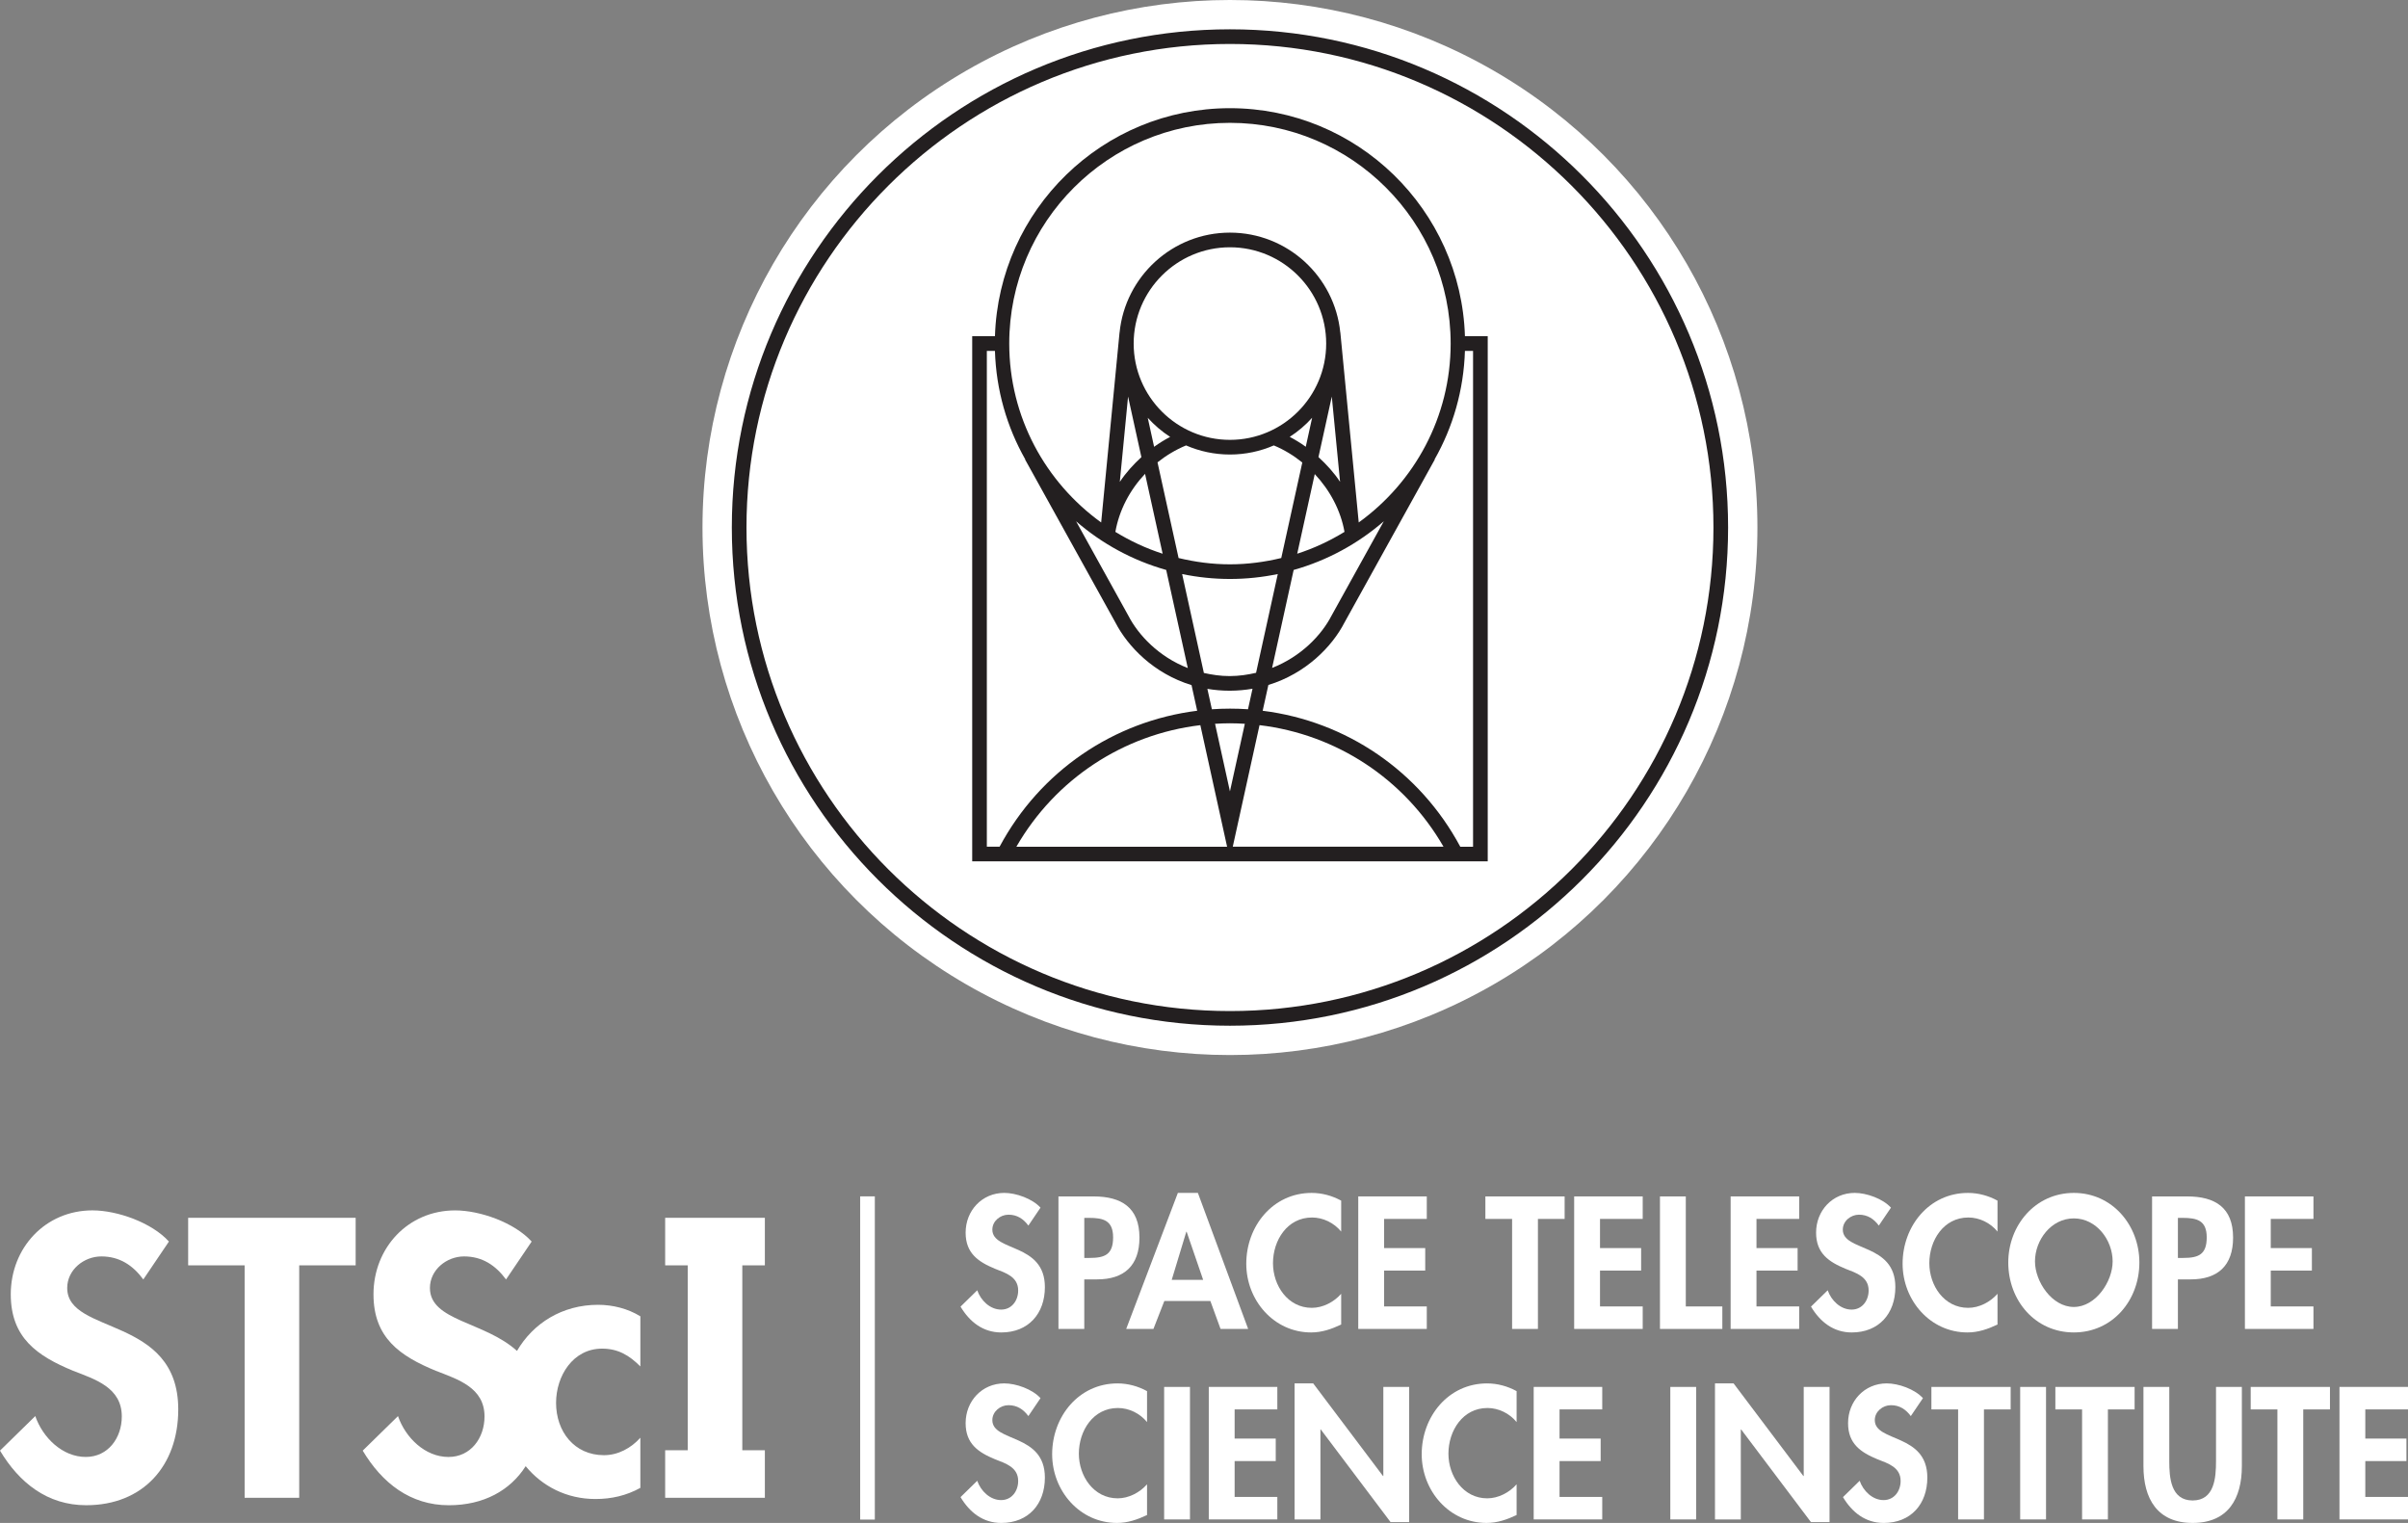 <?xml version="1.0" encoding="UTF-8" standalone="no"?>
<!-- Generator: Adobe Illustrator 16.0.4, SVG Export Plug-In . SVG Version: 6.00 Build 0)  -->

<svg
   xmlns:dc="http://purl.org/dc/elements/1.1/"
   xmlns:cc="http://creativecommons.org/ns#"
   xmlns:rdf="http://www.w3.org/1999/02/22-rdf-syntax-ns#"
   xmlns:svg="http://www.w3.org/2000/svg"
   xmlns="http://www.w3.org/2000/svg"
   xmlns:sodipodi="http://sodipodi.sourceforge.net/DTD/sodipodi-0.dtd"
   xmlns:inkscape="http://www.inkscape.org/namespaces/inkscape"
   version="1.1"
   id="Layer_1"
   x="0px"
   y="0px"
   width="164.349"
   height="103.931"
   viewBox="0 0 164.349 103.931"
   enable-background="new 0 0 612 792"
   xml:space="preserve"
   inkscape:version="0.91 r13725"
   sodipodi:docname="stsci_pri_combo_mark_white.svg"><rect x="0" y="0" width="164.349" height="103.931" fill="#808080" stroke="none"/><defs
     id="defs4528" /><sodipodi:namedview
     pagecolor="#ffffff"
     bordercolor="#666666"
     borderopacity="1"
     objecttolerance="10"
     gridtolerance="10"
     guidetolerance="10"
     inkscape:pageopacity="0"
     inkscape:pageshadow="2"
     inkscape:window-width="737"
     inkscape:window-height="480"
     id="namedview4526"
     showgrid="false"
     fit-margin-top="0"
     fit-margin-left="0"
     fit-margin-right="0"
     fit-margin-bottom="0"
     inkscape:zoom="0.86994949"
     inkscape:cx="5.1325498"
     inkscape:cy="-85.783042"
     inkscape:window-x="583"
     inkscape:window-y="135"
     inkscape:window-maximized="0"
     inkscape:current-layer="Layer_1" /><circle
     cx="83.946"
     cy="36"
     r="36"
     id="circle4448"
     style="fill:#ffffff" /><path
     d="m 83.945,69.998 c -18.746,0 -33.997,-15.252 -33.997,-33.998 0,-18.748 15.251,-34 33.997,-34 18.748,0 34,15.252 34,34 0,18.746 -15.252,33.998 -34,33.998 z m 0,-66.998 c -18.195,0 -32.997,14.804 -32.997,33 0,18.195 14.802,32.998 32.997,32.998 18.196,0 33,-14.803 33,-32.998 0,-18.196 -14.804,-33 -33,-33 z"
     id="path4450"
     inkscape:connector-curvature="0"
     style="fill:#231f20" /><path
     d="m 99.984,22.945 c -0.268,-8.625 -7.35,-15.562 -16.039,-15.562 -8.688,0 -15.77,6.938 -16.038,15.562 l -1.553,0 0,35.837 35.185,0 0,-35.837 -1.555,0 z M 83.945,8.383 c 8.307,0 15.064,6.758 15.064,15.062 0,5.025 -2.482,9.471 -6.274,12.209 l -1.255,-12.963 -0.004,0 c -0.38,-3.82 -3.612,-6.816 -7.531,-6.816 -3.92,0 -7.152,2.996 -7.532,6.816 l -0.003,0 -1.254,12.963 c -3.793,-2.738 -6.274,-7.184 -6.274,-12.209 -0.001,-8.304 6.756,-15.062 15.063,-15.062 z m 0,45.624 -1.016,-4.613 c 0.337,-0.021 0.675,-0.035 1.016,-0.035 0.341,0 0.679,0.014 1.016,0.035 l -1.016,4.613 z m 2.019,-4.521 c 5.248,0.627 9.888,3.667 12.557,8.296 l -14.383,0 1.826,-8.296 z m -2.213,8.297 -14.382,0 c 2.669,-4.629 7.308,-7.669 12.556,-8.296 l 1.826,8.296 z m 0.194,-9.424 c -0.414,0 -0.825,0.014 -1.233,0.043 l -0.307,-1.393 c 0.482,0.08 0.985,0.127 1.514,0.127 0.009,0 0.019,0 0.028,0 0.537,-0.002 1.049,-0.051 1.539,-0.135 l -0.308,1.4 c -0.408,-0.028 -0.819,-0.042 -1.233,-0.042 z m -0.002,-2.222 c -0.008,0 -0.016,0 -0.024,0 -0.625,0 -1.2,-0.09 -1.753,-0.213 l -1.484,-6.75 c 1.055,0.219 2.146,0.336 3.264,0.336 1.118,0 2.209,-0.117 3.264,-0.336 l -1.482,6.74 c -0.562,0.129 -1.148,0.221 -1.785,0.223 z m -6.951,-19.076 0.91,4.135 c -0.555,0.51 -1.062,1.068 -1.474,1.691 l 0.564,-5.826 z m 1.343,1.451 c 0.45,0.498 0.963,0.938 1.53,1.303 -0.384,0.199 -0.747,0.426 -1.096,0.676 l -0.434,-1.979 z m 2.615,1.885 c 0.919,0.398 1.932,0.621 2.995,0.621 1.064,0 2.076,-0.223 2.995,-0.621 0.702,0.291 1.354,0.689 1.944,1.166 l -1.436,6.518 c -1.126,0.271 -2.296,0.43 -3.504,0.43 -1.208,0 -2.378,-0.158 -3.504,-0.43 l -1.438,-6.529 c 0.589,-0.47 1.24,-0.862 1.948,-1.155 z m 10.512,2.486 c -0.411,-0.623 -0.919,-1.18 -1.475,-1.689 l 0.91,-4.133 0.565,5.822 z m -2.342,-2.395 c -0.349,-0.25 -0.712,-0.475 -1.095,-0.676 0.566,-0.363 1.08,-0.803 1.53,-1.303 l -0.435,1.979 z m 0.614,1.864 c 1.043,1.113 1.773,2.49 2.03,3.945 -1.007,0.615 -2.083,1.123 -3.227,1.49 l 1.197,-5.435 z m 0.78,-8.907 c 0,3.623 -2.946,6.572 -6.569,6.572 -3.623,0 -6.57,-2.949 -6.57,-6.572 0,-3.623 2.947,-6.57 6.57,-6.57 3.623,0 6.569,2.947 6.569,6.57 z m -12.362,8.891 1.2,5.451 c -1.144,-0.367 -2.22,-0.875 -3.226,-1.49 0.26,-1.48 0.983,-2.855 2.026,-3.961 z m 1.443,6.559 1.474,6.695 c -1.978,-0.771 -3.372,-2.244 -4.062,-3.584 l -3.562,-6.432 c 1.76,1.526 3.849,2.672 6.15,3.321 z m 8.699,0 c 2.303,-0.648 4.393,-1.795 6.153,-3.322 l -3.57,6.445 c -0.683,1.322 -2.073,2.787 -4.054,3.562 l 1.471,-6.685 z m -20.94,-14.95 0.553,0 c 0.083,2.684 0.82,5.203 2.069,7.402 l -0.013,0.008 6.162,11.121 c 0.847,1.645 2.63,3.494 5.199,4.277 l 0.386,1.75 c -5.709,0.713 -10.725,4.125 -13.486,9.279 l -0.87,0 0,-33.837 z m 33.185,33.838 -0.872,0 c -2.761,-5.154 -7.778,-8.566 -13.487,-9.279 l 0.389,-1.76 c 2.574,-0.789 4.354,-2.629 5.191,-4.254 l 6.168,-11.135 -0.013,-0.008 c 1.249,-2.199 1.986,-4.719 2.069,-7.402 l 0.555,0 0,33.838 z"
     id="path4452"
     inkscape:connector-curvature="0"
     style="fill:#231f20" /><g
     id="g4454"
     transform="translate(-223.979,-344.225)"><path
       d="m 233.76,431.539 c -0.707,-0.963 -1.621,-1.572 -2.863,-1.572 -1.191,0 -2.331,0.912 -2.331,2.154 0,3.219 7.579,1.875 7.579,8.286 0,3.828 -2.385,6.539 -6.286,6.539 -2.636,0 -4.56,-1.521 -5.88,-3.726 l 2.408,-2.357 c 0.507,1.471 1.851,2.789 3.447,2.789 1.519,0 2.458,-1.294 2.458,-2.764 0,-1.977 -1.826,-2.533 -3.319,-3.115 -2.459,-1.014 -4.259,-2.256 -4.259,-5.221 0,-3.168 2.356,-5.727 5.575,-5.727 1.699,0 4.055,0.836 5.219,2.127 l -1.748,2.587 z"
       id="path4456"
       inkscape:connector-curvature="0"
       style="fill:#ffffff" /><path
       d="m 244.4,446.439 -3.725,0 0,-15.863 -3.854,0 0,-3.244 11.432,0 0,3.244 -3.853,0 0,15.863 z"
       id="path4458"
       inkscape:connector-curvature="0"
       style="fill:#ffffff" /><polygon
       points="269.377,446.439 269.377,443.195 270.917,443.195 270.917,430.576 269.377,430.576 269.377,427.332 276.182,427.332 276.182,430.576 274.642,430.576 274.642,443.195 276.182,443.195 276.182,446.439 "
       id="polygon4460"
       style="fill:#ffffff" /><path
       d="m 265.074,436.26 c 1.09,0 1.851,0.455 2.611,1.215 l 0,-3.42 c -0.861,-0.533 -1.901,-0.786 -2.889,-0.786 -2.438,0 -4.43,1.255 -5.531,3.146 -2.227,-2.015 -5.943,-2.038 -5.943,-4.294 0,-1.242 1.141,-2.154 2.331,-2.154 1.243,0 2.154,0.609 2.863,1.572 l 1.749,-2.586 c -1.165,-1.291 -3.521,-2.127 -5.22,-2.127 -3.22,0 -5.575,2.559 -5.575,5.727 0,2.965 1.798,4.207 4.259,5.221 1.492,0.582 3.319,1.139 3.319,3.115 0,1.47 -0.94,2.764 -2.459,2.764 -1.597,0 -2.94,-1.318 -3.446,-2.789 l -2.408,2.357 c 1.318,2.205 3.244,3.726 5.879,3.726 2.379,0 4.189,-1.012 5.243,-2.665 1.121,1.362 2.785,2.24 4.761,2.24 1.088,0 2.103,-0.229 3.066,-0.76 l 0,-3.422 c -0.635,0.711 -1.521,1.191 -2.484,1.191 -2.029,0 -3.269,-1.621 -3.269,-3.573 0.002,-1.825 1.142,-3.698 3.143,-3.698 z"
       id="path4462"
       inkscape:connector-curvature="0"
       style="fill:#ffffff" /></g><path
     d="m 70.188,83.638 c -0.335,-0.455 -0.768,-0.744 -1.355,-0.744 -0.564,0 -1.104,0.433 -1.104,1.02 0,1.523 3.586,0.889 3.586,3.922 0,1.812 -1.127,3.095 -2.975,3.095 -1.247,0 -2.159,-0.72 -2.782,-1.763 l 1.14,-1.115 c 0.239,0.695 0.875,1.318 1.631,1.318 0.72,0 1.163,-0.611 1.163,-1.307 0,-0.936 -0.863,-1.199 -1.571,-1.475 -1.164,-0.48 -2.015,-1.068 -2.015,-2.471 0,-1.5 1.115,-2.711 2.639,-2.711 0.804,0 1.919,0.396 2.471,1.008 l -0.828,1.223 z"
     id="path4464"
     inkscape:connector-curvature="0"
     style="fill:#ffffff" /><path
     d="m 74.004,90.691 -1.763,0 0,-9.043 2.398,0 c 1.895,0 3.13,0.755 3.13,2.807 0,1.918 -1.043,2.854 -2.89,2.854 l -0.876,0 0,3.382 z m 0,-4.846 0.36,0 c 1.043,0 1.607,-0.229 1.607,-1.403 0,-1.163 -0.671,-1.331 -1.655,-1.331 l -0.312,0 0,2.734 z"
     id="path4466"
     inkscape:connector-curvature="0"
     style="fill:#ffffff" /><path
     d="m 79.467,88.784 -0.744,1.907 -1.859,0 3.526,-9.283 1.367,0 3.431,9.283 -1.884,0 -0.695,-1.907 -3.142,0 z m 1.523,-4.726 -0.023,0 -0.996,3.286 2.147,0 -1.128,-3.286 z"
     id="path4468"
     inkscape:connector-curvature="0"
     style="fill:#ffffff" /><path
     d="m 91.537,84.046 c -0.492,-0.6 -1.235,-0.96 -1.991,-0.96 -1.691,0 -2.663,1.56 -2.663,3.118 0,1.523 1.008,3.047 2.651,3.047 0.755,0 1.511,-0.396 2.003,-0.959 l 0,2.098 c -0.66,0.312 -1.319,0.54 -2.051,0.54 -2.543,0 -4.426,-2.194 -4.426,-4.689 0,-2.566 1.811,-4.833 4.461,-4.833 0.708,0 1.403,0.191 2.016,0.527 l 0,2.111 z"
     id="path4470"
     inkscape:connector-curvature="0"
     style="fill:#ffffff" /><path
     d="m 94.466,83.183 0,1.99 2.807,0 0,1.535 -2.807,0 0,2.447 2.914,0 0,1.535 -4.677,0 0,-9.043 4.677,0 0,1.535 -2.914,0 z"
     id="path4472"
     inkscape:connector-curvature="0"
     style="fill:#ffffff" /><path
     d="m 104.965,90.691 -1.763,0 0,-7.508 -1.823,0 0,-1.535 5.409,0 0,1.535 -1.823,0 0,7.508 z"
     id="path4474"
     inkscape:connector-curvature="0"
     style="fill:#ffffff" /><path
     d="m 109.203,83.183 0,1.99 2.806,0 0,1.535 -2.806,0 0,2.447 2.914,0 0,1.535 -4.678,0 0,-9.043 4.678,0 0,1.535 -2.914,0 z"
     id="path4476"
     inkscape:connector-curvature="0"
     style="fill:#ffffff" /><path
     d="m 115.058,89.156 2.494,0 0,1.535 -4.257,0 0,-9.043 1.763,0 0,7.508 z"
     id="path4478"
     inkscape:connector-curvature="0"
     style="fill:#ffffff" /><path
     d="m 119.882,83.183 0,1.99 2.807,0 0,1.535 -2.807,0 0,2.447 2.914,0 0,1.535 -4.678,0 0,-9.043 4.678,0 0,1.535 -2.914,0 z"
     id="path4480"
     inkscape:connector-curvature="0"
     style="fill:#ffffff" /><path
     d="m 128.232,83.638 c -0.335,-0.455 -0.768,-0.744 -1.354,-0.744 -0.563,0 -1.104,0.433 -1.104,1.02 0,1.523 3.586,0.889 3.586,3.922 0,1.812 -1.128,3.095 -2.975,3.095 -1.247,0 -2.159,-0.72 -2.782,-1.763 l 1.14,-1.115 c 0.239,0.695 0.875,1.318 1.631,1.318 0.72,0 1.163,-0.611 1.163,-1.307 0,-0.936 -0.863,-1.199 -1.57,-1.475 -1.164,-0.48 -2.016,-1.068 -2.016,-2.471 0,-1.5 1.115,-2.711 2.639,-2.711 0.804,0 1.919,0.396 2.471,1.008 l -0.829,1.223 z"
     id="path4482"
     inkscape:connector-curvature="0"
     style="fill:#ffffff" /><path
     d="m 136.332,84.046 c -0.492,-0.6 -1.235,-0.96 -1.991,-0.96 -1.69,0 -2.662,1.56 -2.662,3.118 0,1.523 1.007,3.047 2.65,3.047 0.756,0 1.511,-0.396 2.003,-0.959 l 0,2.098 c -0.66,0.312 -1.319,0.54 -2.051,0.54 -2.543,0 -4.426,-2.194 -4.426,-4.689 0,-2.566 1.811,-4.833 4.462,-4.833 0.707,0 1.403,0.191 2.015,0.527 l 0,2.111 z"
     id="path4484"
     inkscape:connector-curvature="0"
     style="fill:#ffffff" /><path
     d="m 137.067,86.157 c 0,-2.53 1.835,-4.749 4.474,-4.749 2.639,0 4.474,2.219 4.474,4.749 0,2.591 -1.835,4.773 -4.474,4.773 -2.639,0 -4.474,-2.182 -4.474,-4.773 z m 1.823,-0.071 c 0,1.367 1.151,3.105 2.65,3.105 1.499,0 2.65,-1.738 2.65,-3.105 0,-1.464 -1.104,-2.939 -2.65,-2.939 -1.546,0 -2.65,1.475 -2.65,2.939 z"
     id="path4486"
     inkscape:connector-curvature="0"
     style="fill:#ffffff" /><path
     d="m 148.646,90.691 -1.764,0 0,-9.043 2.399,0 c 1.895,0 3.13,0.755 3.13,2.807 0,1.918 -1.043,2.854 -2.891,2.854 l -0.875,0 0,3.382 z m 0,-4.846 0.359,0 c 1.044,0 1.607,-0.229 1.607,-1.403 0,-1.163 -0.672,-1.331 -1.655,-1.331 l -0.312,0 0,2.734 z"
     id="path4488"
     inkscape:connector-curvature="0"
     style="fill:#ffffff" /><path
     d="m 154.982,83.183 0,1.99 2.807,0 0,1.535 -2.807,0 0,2.447 2.914,0 0,1.535 -4.678,0 0,-9.043 4.678,0 0,1.535 -2.914,0 z"
     id="path4490"
     inkscape:connector-curvature="0"
     style="fill:#ffffff" /><path
     d="m 70.188,96.638 c -0.335,-0.455 -0.768,-0.744 -1.355,-0.744 -0.564,0 -1.104,0.433 -1.104,1.02 0,1.523 3.586,0.889 3.586,3.922 0,1.812 -1.127,3.095 -2.975,3.095 -1.247,0 -2.159,-0.72 -2.782,-1.763 l 1.14,-1.115 c 0.239,0.695 0.875,1.318 1.631,1.318 0.72,0 1.163,-0.611 1.163,-1.307 0,-0.936 -0.863,-1.199 -1.571,-1.475 -1.164,-0.48 -2.015,-1.068 -2.015,-2.471 0,-1.5 1.115,-2.711 2.639,-2.711 0.804,0 1.919,0.396 2.471,1.008 l -0.828,1.223 z"
     id="path4492"
     inkscape:connector-curvature="0"
     style="fill:#ffffff" /><path
     d="m 78.287,97.046 c -0.492,-0.6 -1.235,-0.96 -1.991,-0.96 -1.691,0 -2.663,1.56 -2.663,3.118 0,1.523 1.007,3.047 2.651,3.047 0.755,0 1.511,-0.396 2.003,-0.959 l 0,2.098 c -0.66,0.312 -1.319,0.54 -2.051,0.54 -2.542,0 -4.425,-2.194 -4.425,-4.689 0,-2.566 1.811,-4.833 4.461,-4.833 0.708,0 1.403,0.191 2.015,0.527 l 0,2.111 z"
     id="path4494"
     inkscape:connector-curvature="0"
     style="fill:#ffffff" /><path
     d="m 81.217,103.691 -1.763,0 0,-9.043 1.763,0 0,9.043 z"
     id="path4496"
     inkscape:connector-curvature="0"
     style="fill:#ffffff" /><path
     d="m 84.265,96.183 0,1.99 2.806,0 0,1.535 -2.806,0 0,2.447 2.914,0 0,1.535 -4.678,0 0,-9.043 4.678,0 0,1.535 -2.914,0 z"
     id="path4498"
     inkscape:connector-curvature="0"
     style="fill:#ffffff" /><path
     d="m 88.358,94.408 1.271,0 4.762,6.32 0.024,0 0,-6.08 1.763,0 0,9.223 -1.271,0 -4.762,-6.32 -0.024,0 0,6.141 -1.763,0 0,-9.284 z"
     id="path4500"
     inkscape:connector-curvature="0"
     style="fill:#ffffff" /><path
     d="m 103.51,97.046 c -0.491,-0.6 -1.235,-0.96 -1.991,-0.96 -1.691,0 -2.662,1.56 -2.662,3.118 0,1.523 1.008,3.047 2.65,3.047 0.756,0 1.512,-0.396 2.003,-0.959 l 0,2.098 c -0.659,0.312 -1.319,0.54 -2.051,0.54 -2.543,0 -4.426,-2.194 -4.426,-4.689 0,-2.566 1.812,-4.833 4.462,-4.833 0.707,0 1.402,0.191 2.015,0.527 l 0,2.111 z"
     id="path4502"
     inkscape:connector-curvature="0"
     style="fill:#ffffff" /><path
     d="m 106.441,96.183 0,1.99 2.806,0 0,1.535 -2.806,0 0,2.447 2.914,0 0,1.535 -4.678,0 0,-9.043 4.678,0 0,1.535 -2.914,0 z"
     id="path4504"
     inkscape:connector-curvature="0"
     style="fill:#ffffff" /><path
     d="m 115.764,103.691 -1.763,0 0,-9.043 1.763,0 0,9.043 z"
     id="path4506"
     inkscape:connector-curvature="0"
     style="fill:#ffffff" /><path
     d="m 117.049,94.408 1.271,0 4.762,6.32 0.024,0 0,-6.08 1.763,0 0,9.223 -1.271,0 -4.762,-6.32 -0.023,0 0,6.141 -1.763,0 0,-9.284 z"
     id="path4508"
     inkscape:connector-curvature="0"
     style="fill:#ffffff" /><path
     d="m 130.415,96.638 c -0.336,-0.455 -0.768,-0.744 -1.355,-0.744 -0.563,0 -1.103,0.433 -1.103,1.02 0,1.523 3.586,0.889 3.586,3.922 0,1.812 -1.128,3.095 -2.975,3.095 -1.248,0 -2.159,-0.72 -2.783,-1.763 l 1.14,-1.115 c 0.24,0.695 0.876,1.318 1.632,1.318 0.719,0 1.163,-0.611 1.163,-1.307 0,-0.936 -0.864,-1.199 -1.571,-1.475 -1.164,-0.48 -2.016,-1.068 -2.016,-2.471 0,-1.5 1.116,-2.711 2.639,-2.711 0.804,0 1.92,0.396 2.471,1.008 l -0.828,1.223 z"
     id="path4510"
     inkscape:connector-curvature="0"
     style="fill:#ffffff" /><path
     d="m 135.407,103.691 -1.763,0 0,-7.508 -1.823,0 0,-1.535 5.409,0 0,1.535 -1.823,0 0,7.508 z"
     id="path4512"
     inkscape:connector-curvature="0"
     style="fill:#ffffff" /><path
     d="m 139.644,103.691 -1.764,0 0,-9.043 1.764,0 0,9.043 z"
     id="path4514"
     inkscape:connector-curvature="0"
     style="fill:#ffffff" /><path
     d="m 143.867,103.691 -1.763,0 0,-7.508 -1.823,0 0,-1.535 5.409,0 0,1.535 -1.823,0 0,7.508 z"
     id="path4516"
     inkscape:connector-curvature="0"
     style="fill:#ffffff" /><path
     d="m 146.292,94.648 1.764,0 0,5.061 c 0,1.115 0.096,2.687 1.595,2.687 1.499,0 1.595,-1.571 1.595,-2.687 l 0,-5.061 1.764,0 0,5.408 c 0,2.207 -0.936,3.874 -3.358,3.874 -2.422,0 -3.358,-1.667 -3.358,-3.874 l 0,-5.408 z"
     id="path4518"
     inkscape:connector-curvature="0"
     style="fill:#ffffff" /><path
     d="m 157.199,103.691 -1.763,0 0,-7.508 -1.823,0 0,-1.535 5.409,0 0,1.535 -1.823,0 0,7.508 z"
     id="path4520"
     inkscape:connector-curvature="0"
     style="fill:#ffffff" /><path
     d="m 161.435,96.183 0,1.99 2.807,0 0,1.535 -2.807,0 0,2.447 2.914,0 0,1.535 -4.677,0 0,-9.043 4.677,0 0,1.535 -2.914,0 z"
     id="path4522"
     inkscape:connector-curvature="0"
     style="fill:#ffffff" /><rect
     x="58.708"
     y="81.644"
     width="1"
     height="22.057"
     id="rect4524"
     style="fill:#ffffff" /></svg>